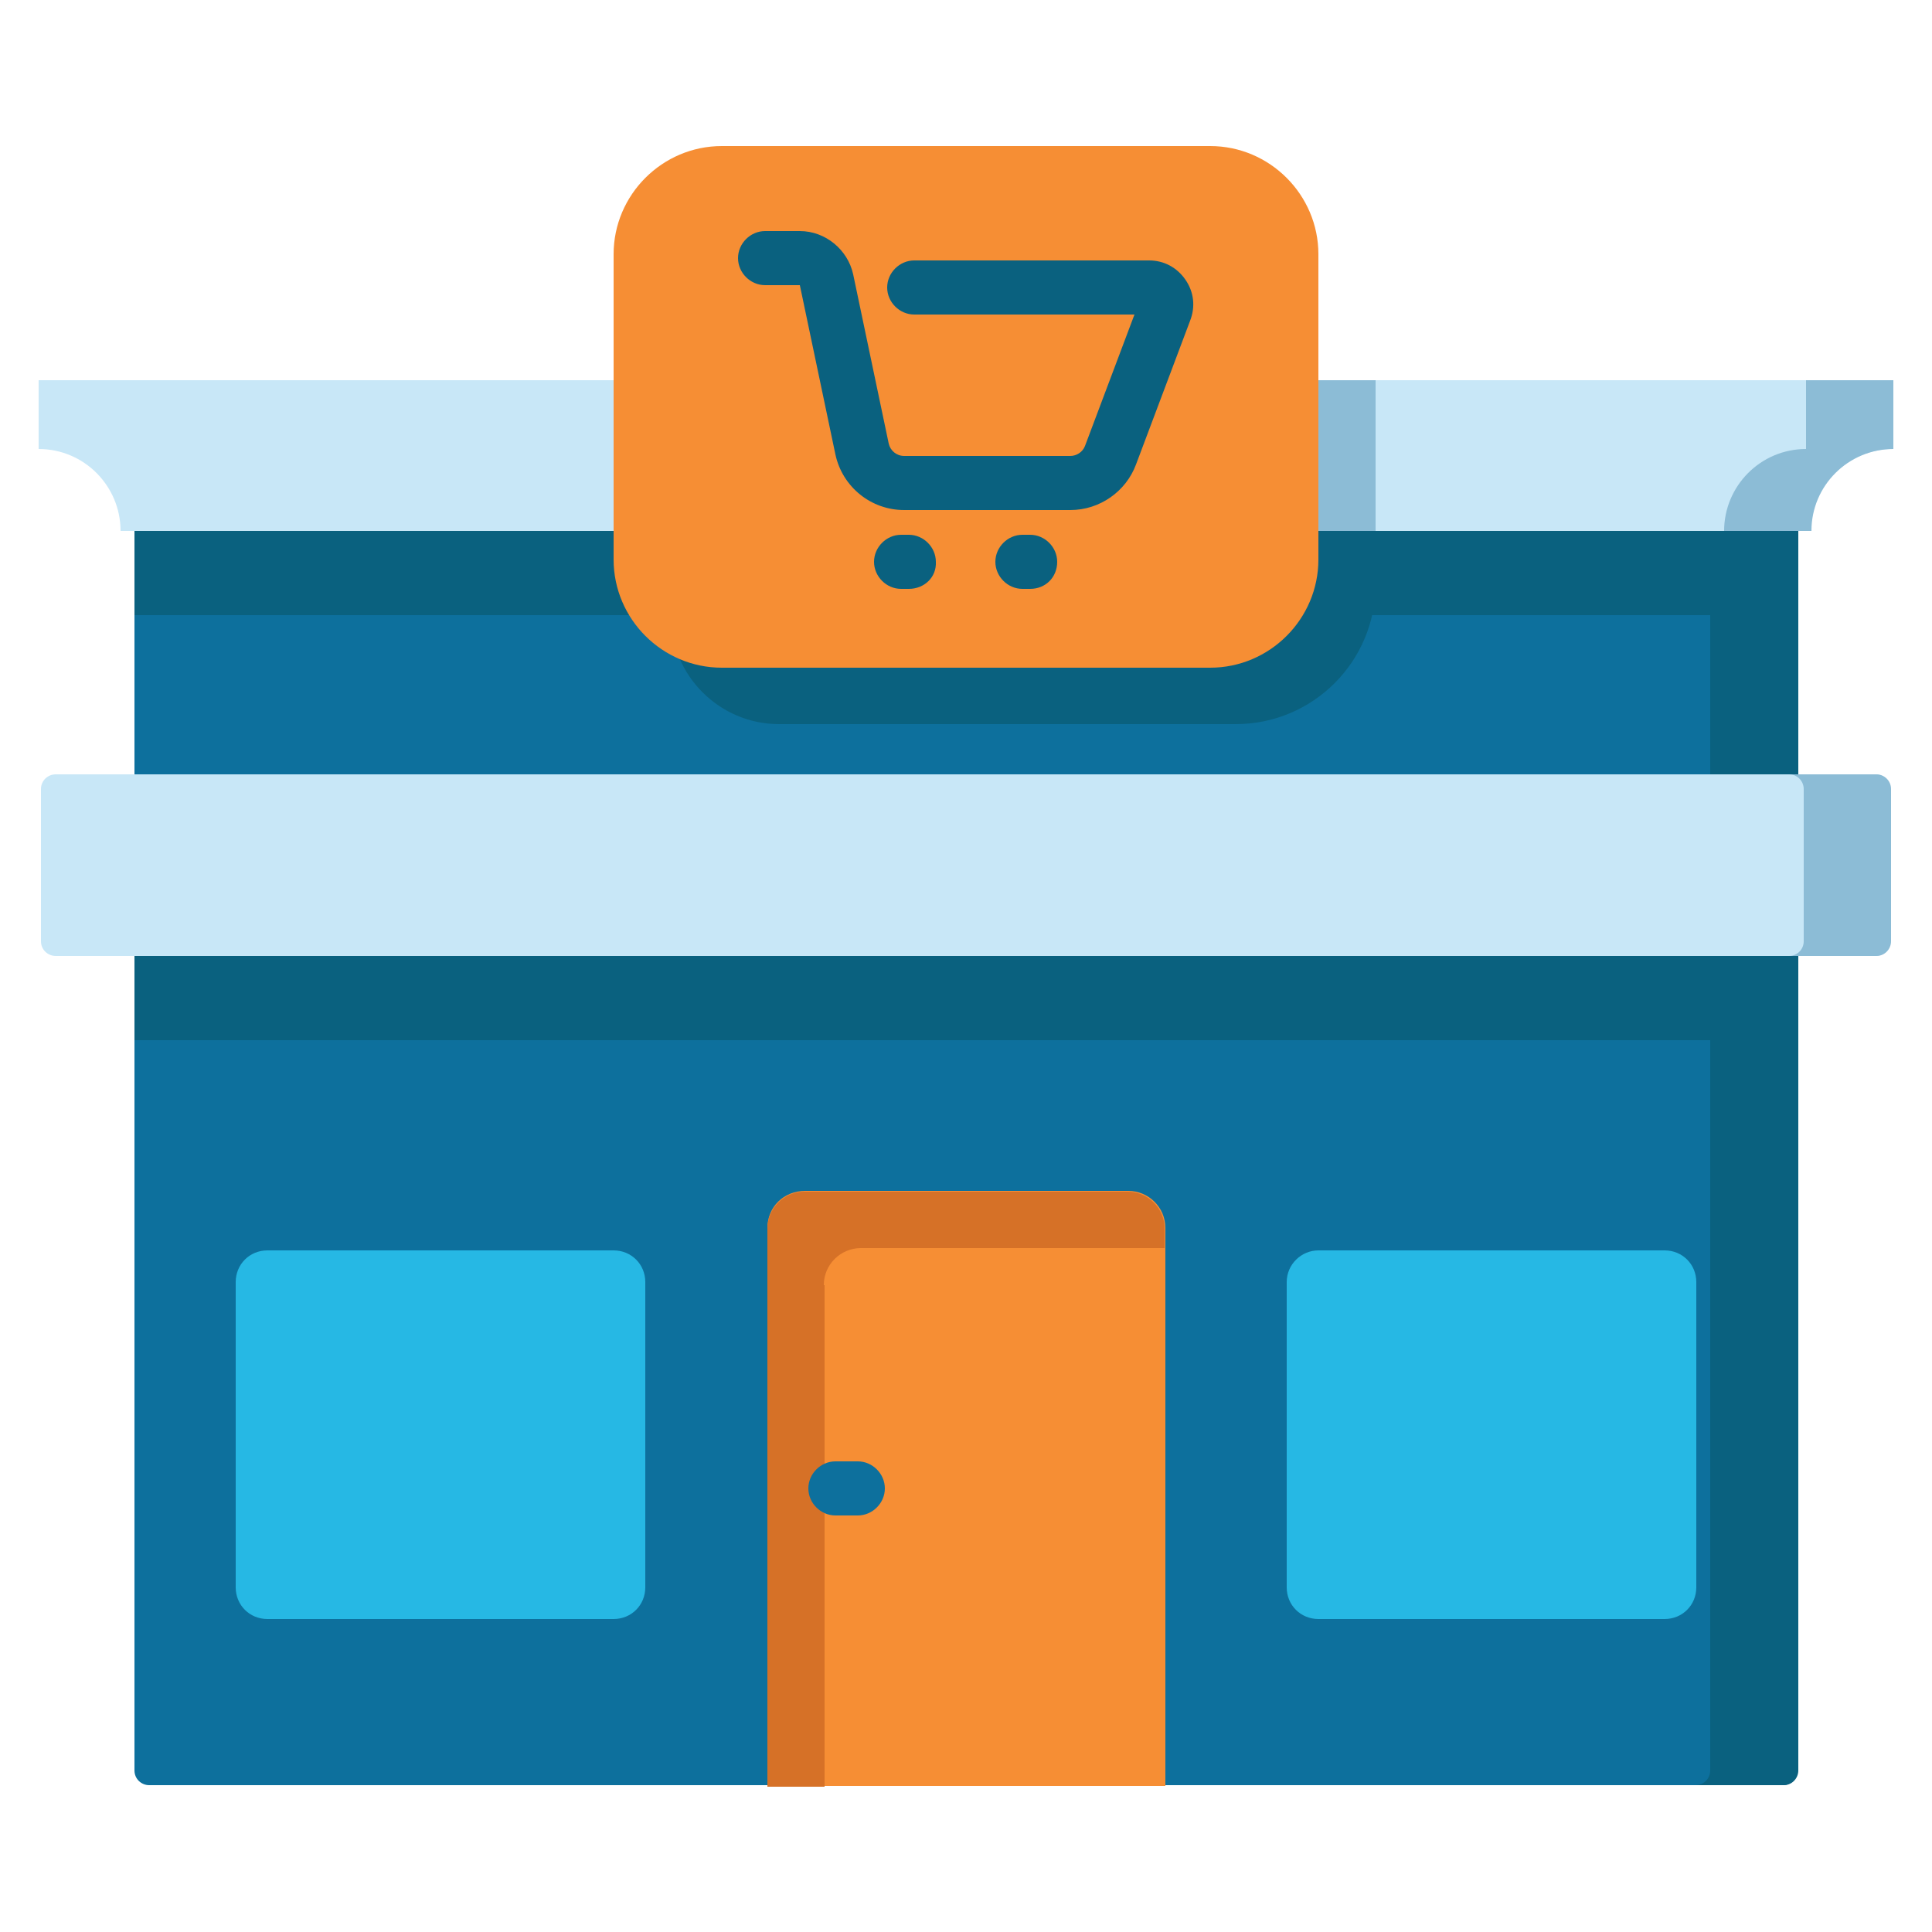 <?xml version="1.0" encoding="utf-8"?>
<!-- Generator: Adobe Illustrator 26.0.2, SVG Export Plug-In . SVG Version: 6.00 Build 0)  -->
<svg version="1.1" id="Layer_1" xmlns="http://www.w3.org/2000/svg" xmlns:xlink="http://www.w3.org/1999/xlink" x="0px" y="0px"
	 viewBox="0 0 250 250" style="enable-background:new 0 0 250 250;" xml:space="preserve">
<style type="text/css">
	.st0{fill:#0D709D;}
	.st1{fill:#0A617F;}
	.st2{fill:#F68E34;}
	.st3{fill:#D67127;}
	.st4{fill:#C8E7F7;}
	.st5{fill:#8CBCD6;}
	.st6{fill:#26B8E4;}
</style>
<path class="st0" d="M17.4,68.7v160.4c0,1.1,0.9,1.9,1.9,1.9h211.4c1.1,0,1.9-0.9,1.9-1.9V68.7H17.4z"/>
<g>
	<path class="st1" d="M117.2,134.6H17.4v-10.9h215.3v10.9H117.2"/>
	<path class="st1" d="M17.4,68.7h215.3v10.9H17.4V68.7z"/>
	<path class="st1" d="M86.8,68.7v11c0,7.7,6.3,14,14,14h59.1c10,0,18.1-8.1,18.1-18.1v-6.9H86.8z"/>
	<path class="st1" d="M221.3,68.7v160.4c0,1.1-0.9,1.9-1.9,1.9h11.4c1.1,0,1.9-0.9,1.9-1.9V68.7H221.3z"/>
</g>
<path class="st2" d="M99.3,158.9v72.2h51.5v-72.2c0-2.7-2.2-4.8-4.8-4.8h-41.8C101.4,154.1,99.3,156.2,99.3,158.9z"/>
<path class="st3" d="M106.6,166.3c0-2.7,2.2-4.8,4.8-4.8h39.3v-2.5c0-2.7-2.2-4.8-4.8-4.8h-41.8c-2.7,0-4.8,2.2-4.8,4.8v72.2h7.4
	V166.3z"/>
<path class="st4" d="M5.3,102.1v19.7c0,1.1,0.9,1.9,1.9,1.9h235.5c1.1,0,1.9-0.9,1.9-1.9v-19.7c0-1.1-0.9-1.9-1.9-1.9H7.2
	C6.2,100.2,5.3,101,5.3,102.1z"/>
<path class="st5" d="M242.8,100.2h-11.3c1.1,0,1.9,0.9,1.9,1.9v19.7c0,1.1-0.9,1.9-1.9,1.9h11.3c1.1,0,1.9-0.9,1.9-1.9v-19.7
	C244.7,101,243.8,100.2,242.8,100.2z"/>
<path class="st6" d="M166.5,165.9v39.5c0,2.3,1.8,4.1,4.1,4.1h44.8c2.3,0,4.1-1.8,4.1-4.1v-39.5c0-2.3-1.8-4.1-4.1-4.1h-44.8
	C168.4,161.8,166.5,163.6,166.5,165.9z"/>
<path class="st6" d="M30.5,165.9v39.5c0,2.3,1.8,4.1,4.1,4.1h44.8c2.3,0,4.1-1.8,4.1-4.1v-39.5c0-2.3-1.8-4.1-4.1-4.1H34.6
	C32.3,161.8,30.5,163.6,30.5,165.9z"/>
<path class="st4" d="M245,58.1v-8.9H5v8.9c5.9,0,10.6,4.8,10.6,10.6h218.7C234.4,62.8,239.1,58.1,245,58.1z"/>
<path class="st5" d="M86.8,49.2H178v19.5H86.8V49.2z"/>
<path class="st5" d="M233.7,49.2v8.9c-5.9,0-10.6,4.8-10.6,10.6h11.3c0-5.9,4.8-10.6,10.6-10.6v-8.9H233.7z"/>
<path class="st2" d="M79.4,32.9v39.5c0,7.7,6.3,14,14,14h63.2c7.7,0,14-6.3,14-14V32.9c0-7.7-6.3-14-14-14H93.4
	C85.7,18.9,79.4,25.2,79.4,32.9z"/>
<path class="st0" d="M111,196.1h-2.9c-1.9,0-3.5-1.6-3.5-3.5s1.6-3.5,3.5-3.5h2.9c1.9,0,3.5,1.6,3.5,3.5S112.9,196.1,111,196.1z"/>
<path class="st1" d="M138.5,66H117c-4.3,0-8-3-8.9-7.2l-4.6-21.9h-4.5c-1.9,0-3.5-1.6-3.5-3.5s1.6-3.5,3.5-3.5h4.5
	c3.3,0,6.2,2.4,6.9,5.6l4.6,21.9c0.2,0.9,1,1.6,2,1.6h21.5c0.8,0,1.6-0.5,1.9-1.3l6.4-17h-28.5c-1.9,0-3.5-1.6-3.5-3.5
	s1.6-3.5,3.5-3.5h30.4c1.9,0,3.6,0.9,4.7,2.5s1.3,3.5,0.6,5.3L147,60.1C145.7,63.6,142.3,66,138.5,66z"/>
<path class="st1" d="M117.6,76.2h-1c-1.9,0-3.5-1.6-3.5-3.5c0-1.9,1.6-3.5,3.5-3.5h1c1.9,0,3.5,1.6,3.5,3.5
	C121.2,74.7,119.6,76.2,117.6,76.2z"/>
<path class="st1" d="M133.3,76.2h-1c-1.9,0-3.5-1.6-3.5-3.5c0-1.9,1.6-3.5,3.5-3.5h1c1.9,0,3.5,1.6,3.5,3.5
	C136.8,74.7,135.3,76.2,133.3,76.2z"/>
</svg>
